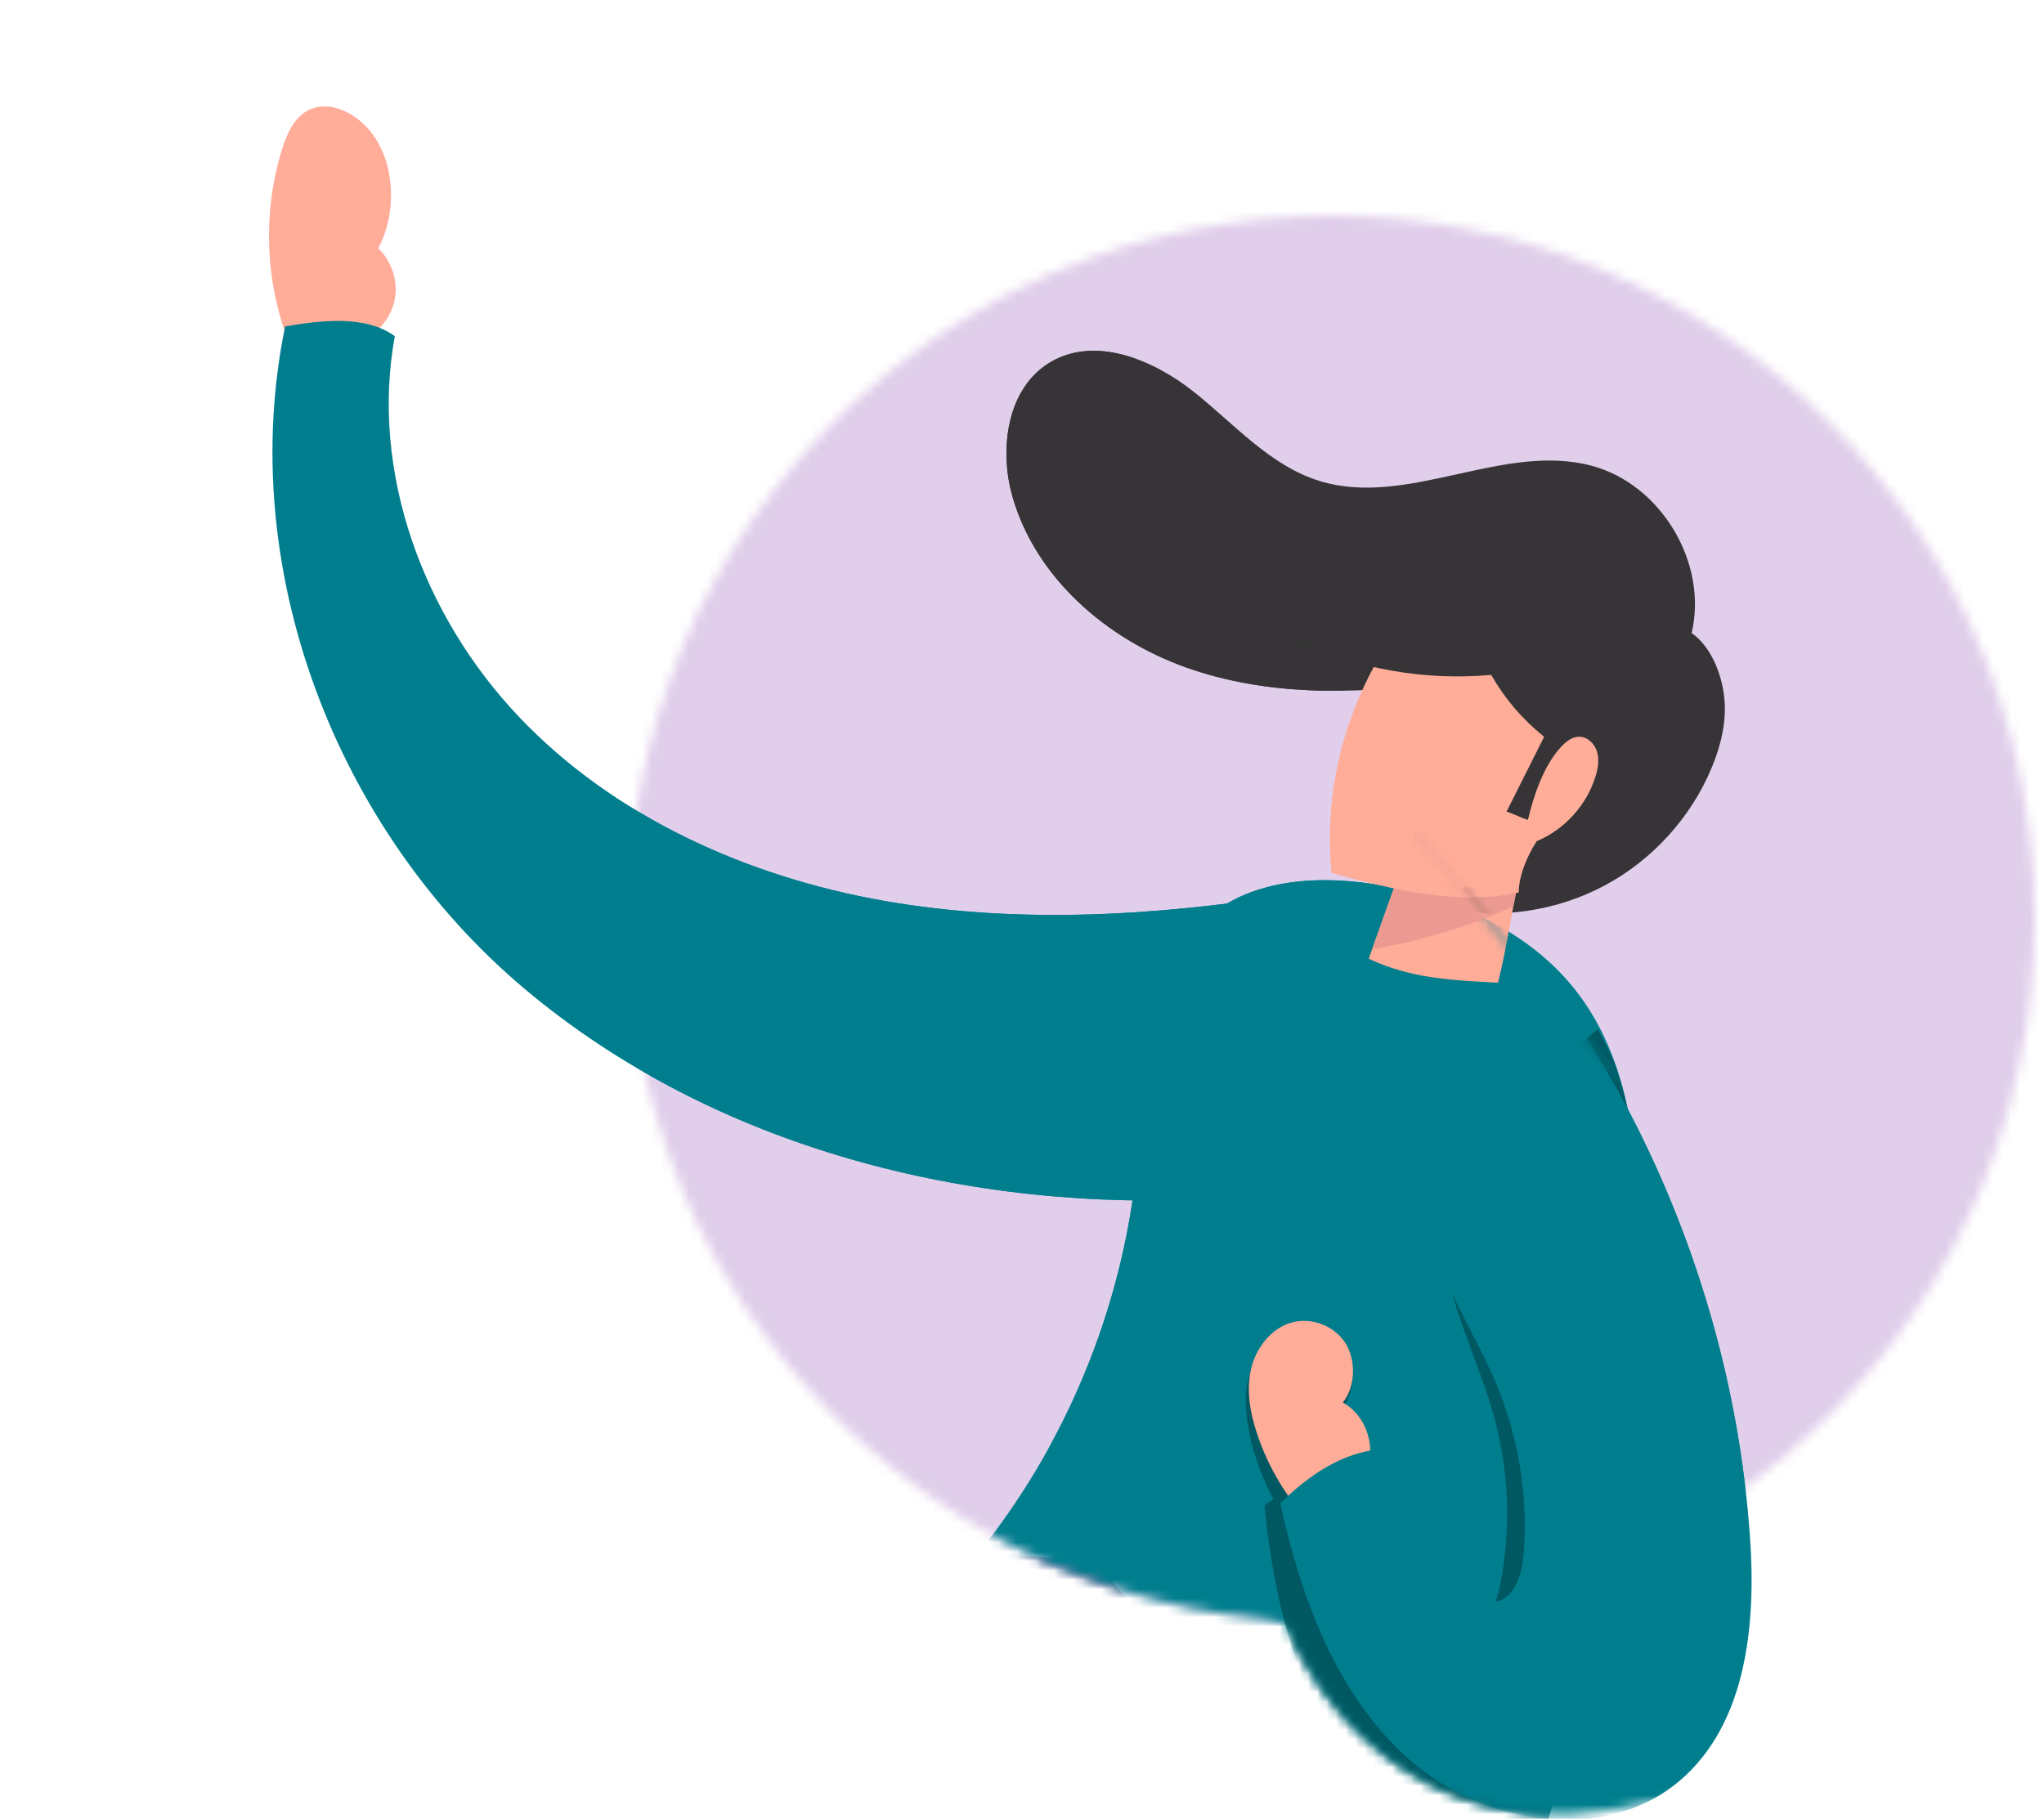 <?xml version="1.0" encoding="UTF-8"?>
<svg width="218px" height="194px" viewBox="0 0 218 194" version="1.1" xmlns="http://www.w3.org/2000/svg" xmlns:xlink="http://www.w3.org/1999/xlink">
    <title>B8EB618A-13AC-4D1D-A6CF-BACB4A40A174</title>
    <defs>
        <path d="M0.999,75 C0.999,116.421 34.579,150.001 76,150.001 L76,150.001 C117.422,150.001 151,116.421 151,75 L151,75 C151,33.578 117.422,0 76,0 L76,0 C34.579,0 0.999,33.578 0.999,75 L0.999,75 Z" id="path-1"></path>
        <path d="M101.865,4.845 L52.148,88.609 L8.964,140.888 L4.523,153.819 L0.44,185.003 C0.44,185.003 26.35,193.432 35.973,193.576 L35.973,193.576 C58.443,193.909 65.988,173.001 65.988,173.001 L65.988,173.001 L76.84,167.557 L119.32,128.052 L173.94,109.794 C173.94,109.794 203.078,64.474 202.443,61.937 L202.443,61.937 C201.809,59.4 186.584,19.435 186.584,19.435 L186.584,19.435 C186.584,19.435 173.897,1.673 170.725,1.039 L170.725,1.039 C170.514,0.996 170.024,0.977 169.295,0.977 L169.295,0.977 C159.088,0.977 101.865,4.845 101.865,4.845" id="path-3"></path>
        <path d="M101.865,4.845 L52.148,88.609 L8.964,140.888 L4.523,153.819 L0.44,185.003 C0.44,185.003 26.35,193.432 35.973,193.576 L35.973,193.576 C58.443,193.909 65.988,173.001 65.988,173.001 L65.988,173.001 L76.84,167.557 L119.32,128.052 L173.94,109.794 C173.94,109.794 203.078,64.474 202.443,61.937 L202.443,61.937 C201.809,59.4 186.584,19.435 186.584,19.435 L186.584,19.435 C186.584,19.435 173.897,1.673 170.725,1.039 L170.725,1.039 C170.514,0.996 170.024,0.977 169.295,0.977 L169.295,0.977 C159.088,0.977 101.865,4.845 101.865,4.845" id="path-5"></path>
        <path d="M101.865,4.845 L52.148,88.609 L8.964,140.888 L4.523,153.819 L0.44,185.003 C0.44,185.003 26.35,193.432 35.973,193.576 L35.973,193.576 C58.443,193.909 65.988,173.001 65.988,173.001 L65.988,173.001 L76.84,167.557 L119.32,128.052 L173.94,109.794 C173.94,109.794 203.078,64.474 202.443,61.937 L202.443,61.937 C201.809,59.4 186.584,19.435 186.584,19.435 L186.584,19.435 C186.584,19.435 173.897,1.673 170.725,1.039 L170.725,1.039 C170.514,0.996 170.024,0.977 169.295,0.977 L169.295,0.977 C159.088,0.977 101.865,4.845 101.865,4.845" id="path-7"></path>
        <path d="M101.865,4.845 L52.148,88.609 L8.964,140.888 L4.523,153.819 L0.44,185.003 C0.44,185.003 26.35,193.432 35.973,193.576 L35.973,193.576 C58.443,193.909 65.988,173.001 65.988,173.001 L65.988,173.001 L76.84,167.557 L119.32,128.052 L173.94,109.794 C173.94,109.794 203.078,64.474 202.443,61.937 L202.443,61.937 C201.809,59.4 186.584,19.435 186.584,19.435 L186.584,19.435 C186.584,19.435 173.897,1.673 170.725,1.039 L170.725,1.039 C170.514,0.996 170.024,0.977 169.295,0.977 L169.295,0.977 C159.088,0.977 101.865,4.845 101.865,4.845" id="path-9"></path>
        <path d="M101.865,4.845 L52.148,88.609 L8.964,140.888 L4.523,153.819 L0.44,185.003 C0.44,185.003 26.35,193.432 35.973,193.576 L35.973,193.576 C58.443,193.909 65.988,173.001 65.988,173.001 L65.988,173.001 L76.84,167.557 L119.32,128.052 L173.94,109.794 C173.94,109.794 203.078,64.474 202.443,61.937 L202.443,61.937 C201.809,59.4 186.584,19.435 186.584,19.435 L186.584,19.435 C186.584,19.435 173.897,1.673 170.725,1.039 L170.725,1.039 C170.514,0.996 170.024,0.977 169.295,0.977 L169.295,0.977 C159.088,0.977 101.865,4.845 101.865,4.845" id="path-11"></path>
        <path d="M101.865,4.845 L52.148,88.609 L8.964,140.888 L4.523,153.819 L0.44,185.003 C0.44,185.003 26.35,193.432 35.973,193.576 L35.973,193.576 C58.443,193.909 65.988,173.001 65.988,173.001 L65.988,173.001 L76.84,167.557 L119.32,128.052 L173.94,109.794 C173.94,109.794 203.078,64.474 202.443,61.937 L202.443,61.937 C201.809,59.4 186.584,19.435 186.584,19.435 L186.584,19.435 C186.584,19.435 173.897,1.673 170.725,1.039 L170.725,1.039 C170.514,0.996 170.024,0.977 169.295,0.977 L169.295,0.977 C159.088,0.977 101.865,4.845 101.865,4.845" id="path-13"></path>
        <path d="M101.865,4.845 L52.148,88.609 L8.964,140.888 L4.523,153.819 L0.44,185.003 C0.44,185.003 26.35,193.432 35.973,193.576 L35.973,193.576 C58.443,193.909 65.988,173.001 65.988,173.001 L65.988,173.001 L76.84,167.557 L119.32,128.052 L173.94,109.794 C173.94,109.794 203.078,64.474 202.443,61.937 L202.443,61.937 C201.809,59.4 186.584,19.435 186.584,19.435 L186.584,19.435 C186.584,19.435 173.897,1.673 170.725,1.039 L170.725,1.039 C170.514,0.996 170.024,0.977 169.295,0.977 L169.295,0.977 C159.088,0.977 101.865,4.845 101.865,4.845" id="path-15"></path>
        <path d="M101.865,4.845 L52.148,88.609 L8.964,140.888 L4.523,153.819 L0.44,185.003 C0.44,185.003 26.35,193.432 35.973,193.576 L35.973,193.576 C58.443,193.909 65.988,173.001 65.988,173.001 L65.988,173.001 L76.84,167.557 L119.32,128.052 L173.94,109.794 C173.94,109.794 203.078,64.474 202.443,61.937 L202.443,61.937 C201.809,59.4 186.584,19.435 186.584,19.435 L186.584,19.435 C186.584,19.435 173.897,1.673 170.725,1.039 L170.725,1.039 C170.514,0.996 170.024,0.977 169.295,0.977 L169.295,0.977 C159.088,0.977 101.865,4.845 101.865,4.845" id="path-17"></path>
        <path d="M101.865,4.845 L52.148,88.609 L8.964,140.888 L4.523,153.819 L0.44,185.003 C0.44,185.003 26.35,193.432 35.973,193.576 L35.973,193.576 C58.443,193.909 65.988,173.001 65.988,173.001 L65.988,173.001 L76.84,167.557 L119.32,128.052 L173.94,109.794 C173.94,109.794 203.078,64.474 202.443,61.937 L202.443,61.937 C201.809,59.4 186.584,19.435 186.584,19.435 L186.584,19.435 C186.584,19.435 173.897,1.673 170.725,1.039 L170.725,1.039 C170.514,0.996 170.024,0.977 169.295,0.977 L169.295,0.977 C159.088,0.977 101.865,4.845 101.865,4.845" id="path-19"></path>
        <path d="M101.865,4.845 L52.148,88.609 L8.964,140.888 L4.523,153.819 L0.44,185.003 C0.44,185.003 26.35,193.432 35.973,193.576 L35.973,193.576 C58.443,193.909 65.988,173.001 65.988,173.001 L65.988,173.001 L76.84,167.557 L119.32,128.052 L173.94,109.794 C173.94,109.794 203.078,64.474 202.443,61.937 L202.443,61.937 C201.809,59.4 186.584,19.435 186.584,19.435 L186.584,19.435 C186.584,19.435 173.897,1.673 170.725,1.039 L170.725,1.039 C170.514,0.996 170.024,0.977 169.295,0.977 L169.295,0.977 C159.088,0.977 101.865,4.845 101.865,4.845" id="path-21"></path>
        <path d="M101.865,4.845 L52.148,88.609 L8.964,140.888 L4.523,153.819 L0.44,185.003 C0.44,185.003 26.35,193.432 35.973,193.576 L35.973,193.576 C58.443,193.909 65.988,173.001 65.988,173.001 L65.988,173.001 L76.84,167.557 L119.32,128.052 L173.94,109.794 C173.94,109.794 203.078,64.474 202.443,61.937 L202.443,61.937 C201.809,59.4 186.584,19.435 186.584,19.435 L186.584,19.435 C186.584,19.435 173.897,1.673 170.725,1.039 L170.725,1.039 C170.514,0.996 170.024,0.977 169.295,0.977 L169.295,0.977 C159.088,0.977 101.865,4.845 101.865,4.845" id="path-23"></path>
        <path d="M101.865,4.845 L52.148,88.609 L8.964,140.888 L4.523,153.819 L0.44,185.003 C0.44,185.003 26.35,193.432 35.973,193.576 L35.973,193.576 C58.443,193.909 65.988,173.001 65.988,173.001 L65.988,173.001 L76.84,167.557 L119.32,128.052 L173.94,109.794 C173.94,109.794 203.078,64.474 202.443,61.937 L202.443,61.937 C201.809,59.4 186.584,19.435 186.584,19.435 L186.584,19.435 C186.584,19.435 173.897,1.673 170.725,1.039 L170.725,1.039 C170.514,0.996 170.024,0.977 169.295,0.977 L169.295,0.977 C159.088,0.977 101.865,4.845 101.865,4.845" id="path-25"></path>
        <path d="M101.865,4.845 L52.148,88.609 L8.964,140.888 L4.523,153.819 L0.44,185.003 C0.44,185.003 26.35,193.432 35.973,193.576 L35.973,193.576 C58.443,193.909 65.988,173.001 65.988,173.001 L65.988,173.001 L76.84,167.557 L119.32,128.052 L173.94,109.794 C173.94,109.794 203.078,64.474 202.443,61.937 L202.443,61.937 C201.809,59.4 186.584,19.435 186.584,19.435 L186.584,19.435 C186.584,19.435 173.897,1.673 170.725,1.039 L170.725,1.039 C170.514,0.996 170.024,0.977 169.295,0.977 L169.295,0.977 C159.088,0.977 101.865,4.845 101.865,4.845" id="path-27"></path>
    </defs>
    <g id="SHC---New-Biz" stroke="none" stroke-width="1" fill="none" fill-rule="evenodd">
        <g id="Smarthome_HO_Back" transform="translate(-586, -258)">
            <g id="WavingGuy" transform="translate(695, 355) scale(-1, 1) translate(-695, -355) translate(586, 258)">
                <g id="Group-16" transform="translate(0, 23)">
                    <mask id="mask-2" fill="white">
                        <use xlink:href="#path-1"></use>
                    </mask>
                    <g id="Clip-2"></g>
                    <polygon id="Fill-1" fill="#E0CEEA" mask="url(#mask-2)" points="-4 155 156 155 156 -5 -4 -5"></polygon>
                    <path d="M179.445,13.302 C177.626,12.541 176.242,10.819 175.889,8.879 C175.538,6.939 176.228,4.84 177.663,3.488 C175.575,-0.415 175.826,-6.057 178.796,-9.34 C180.383,-11.096 183.008,-12.326 185.114,-11.244 C186.638,-10.462 187.402,-8.735 187.914,-7.1 C190.382,0.78 189.547,9.639 185.651,16.92 C183.069,16.766 181.831,14.301 179.445,13.302" id="Fill-3" fill="#FFAC99" mask="url(#mask-2)"></path>
                    <path d="M100.975,143.52 C131.548,141.296 163.719,139.353 191.405,152.511 C208.439,160.608 222.537,173.971 233.959,188.978 C245.383,203.985 254.34,220.69 263.246,237.315 C263.477,237.747 263.394,237.319 263.754,237.652 C259.457,241.018 254.393,243.399 249.06,244.559 C228.273,229.908 207.827,203.788 192.687,183.353 C155.641,173.151 120.401,186.432 85.162,171.109 C84.472,157.402 92.988,154.68 100.975,143.52" id="Fill-4" fill="#97679F" mask="url(#mask-2)"></path>
                    <path d="M106.173,152.047 C120.81,221.927 120.413,294.917 105.018,364.633 C98.861,365.362 92.147,365.016 86.25,363.099 C81.58,336.442 84.136,308.729 91.976,282.828 C101.736,250.588 79.293,219.297 72.772,186.249 C70.892,176.724 75.528,168.954 81.624,161.398 C87.722,153.84 96.492,152.806 106.173,152.047" id="Fill-5" fill="#97679F" mask="url(#mask-2)"></path>
                    <path d="M77.218,205.839 C62.581,199.181 55.747,182.407 51.706,166.843 C47.149,149.289 44.399,131.267 43.511,113.152 C42.989,102.462 43.413,90.832 50.088,82.465 C55.02,76.285 62.738,72.858 70.52,71.463 C76.974,70.307 84.248,70.613 89.238,74.868 C96.116,80.735 95.876,91.146 96.637,100.154 C97.913,115.275 103.701,129.985 113.07,141.92 C108.157,168.641 98.312,188.716 77.218,205.839" id="Fill-6" fill="#007E8E" mask="url(#mask-2)"></path>
                    <path d="M84.584,123.073 C83.804,120.858 81.927,118.919 79.599,118.594 C77.462,118.297 75.2,119.502 74.255,121.442 C73.31,123.382 73.711,126.216 75.262,127.716 C73.565,128.919 72.768,131.103 72.975,133.157 C72.505,133.126 72.03,133.112 71.548,133.133 C70.331,138.031 68.302,143.754 65.503,147.954 C64.587,149.329 63.322,150.792 61.671,150.732 C59.515,150.655 58.41,148.137 57.993,146.02 C56.796,139.946 57.068,133.589 58.78,127.639 C60.901,120.269 65.236,113.001 63.775,105.472 C62.428,98.519 53.12,91.201 47.577,86.793 C46.96,87.933 46.423,89.114 45.846,90.275 C43.291,97.356 43.136,105.487 43.511,113.151 C44.398,131.267 47.149,149.29 51.706,166.844 C52.395,169.494 53.172,172.179 54.047,174.845 C60.815,174.905 67.88,171.655 72.529,166.526 C79.547,158.786 82.113,148.007 83.141,137.609 C82.826,137.365 82.504,137.132 82.182,136.899 C83.336,134.738 84.218,132.43 84.722,130.034 C85.206,127.734 85.365,125.29 84.584,123.073" id="Fill-7" fill="#005862" mask="url(#mask-2)"></path>
                    <path d="M72.714,134.842 C70.971,132.178 71.988,128.119 74.783,126.593 C73.418,124.923 73.351,122.061 74.517,120.245 C75.682,118.43 78.069,117.497 80.157,118.043 C82.431,118.637 84.068,120.781 84.584,123.073 C85.101,125.366 84.656,127.775 83.907,130.001 C82.707,133.571 80.717,136.872 78.121,139.602 C75.919,139.134 73.946,136.726 72.714,134.842" id="Fill-8" fill="#FFAC99" mask="url(#mask-2)"></path>
                    <path d="M52.072,82.715 C40.074,99.763 32.829,120.118 31.358,140.912 C30.696,150.268 31.712,160.86 38.853,166.938 C46.81,173.709 59.658,171.687 67.532,164.819 C75.406,157.952 79.215,147.547 81.451,137.342 C78.372,134.302 74.776,131.854 70.462,131.539 C68.679,136.263 65.996,141.708 62.725,145.553 C61.655,146.811 60.227,148.116 58.594,147.864 C56.462,147.535 55.659,144.905 55.492,142.754 C55.013,136.582 56.028,130.3 58.424,124.592 C61.391,117.521 66.546,110.809 65.976,103.16 C65.449,96.098 57.061,87.741 52.072,82.715" id="Fill-9" fill="#007E8E" mask="url(#mask-2)"></path>
                    <path d="M79.7,72.323 C94.283,74.65 109.246,75.644 123.788,73.076 C138.33,70.507 152.499,64.15 162.666,53.441 C172.833,42.731 178.546,27.384 175.893,12.857 C179.031,10.572 183.761,11.172 187.59,11.815 C192.895,37.617 182.201,65.523 162.042,82.481 C141.884,99.436 114.507,106.365 88.208,104.85 C83.57,96.445 81.742,81.703 79.7,72.323" id="Fill-10" fill="#007E8E" mask="url(#mask-2)"></path>
                    <path d="M64.959,49.899 C73.841,51.107 83.094,51.191 91.535,48.176 C99.977,45.161 107.517,38.636 110,30.023 C111.49,24.855 110.578,18.331 105.937,15.612 C101.168,12.82 95.017,15.346 90.69,18.783 C86.363,22.22 82.549,26.67 77.27,28.302 C67.912,31.194 57.73,24.163 48.264,26.674 C40.846,28.642 35.81,37.056 37.58,44.523 C35.492,45.97 34.327,48.988 34.089,51.517 C33.851,54.046 34.48,56.591 35.463,58.935 C37.68,64.221 41.754,68.706 46.804,71.42 C51.853,74.134 57.842,75.056 63.474,73.988 C61.638,71.429 59.463,68.192 58.335,65.251 C57.206,62.311 56.804,58.987 57.823,56.007 C58.843,53.027 61.838,49.474 64.959,49.899" id="Fill-11" fill="#363436" mask="url(#mask-2)"></path>
                    <path d="M67.148,65.609 C68.773,70.16 70.398,74.711 72.022,79.261 C67.49,81.391 63.236,81.537 58.237,81.824 C57.22,77.88 56.688,73.34 55.671,69.397 C60.02,68.158 62.799,66.847 67.148,65.609" id="Fill-12" fill="#FFAC99" mask="url(#mask-2)"></path>
                    <path d="M71.659,78.242 C66.468,77.367 61.39,75.838 56.59,73.678 C56.313,72.215 56.025,70.766 55.672,69.397 C60.02,68.157 62.8,66.847 67.148,65.609 C68.651,69.82 70.155,74.031 71.659,78.242" id="Fill-13" fill="#EC9A91" mask="url(#mask-2)"></path>
                    <path d="M66.709,41.278 C73.564,49.07 77.002,59.767 75.969,70.093 C69.487,71.894 62.253,73.69 55.712,72.118 C50.364,70.832 45.611,67.245 42.908,62.455 C40.206,57.664 39.594,51.74 41.26,46.498 C42.425,42.832 44.757,39.436 48.105,37.54 C53.7,34.372 62.462,36.451 66.709,41.278" id="Fill-14" fill="#FFAC99" mask="url(#mask-2)"></path>
                    <path d="M79.903,45.232 C73.427,48.328 66.11,49.639 58.962,48.985 C57.431,51.621 55.677,53.669 53.312,55.591 C54.623,58.194 56.011,60.971 57.322,63.575 C56.618,63.778 55.743,64.247 55.039,64.45 C54.45,61.91 53.411,58.847 51.702,56.878 C51.133,56.222 50.41,55.569 49.543,55.584 C48.66,55.597 47.914,56.347 47.665,57.194 C47.415,58.041 47.569,58.956 47.828,59.8 C48.768,62.875 51.132,65.483 54.099,66.721 C55.263,68.513 56.412,71.256 55.899,73.332 C48.818,72.59 42.645,67.984 39.643,61.528 C36.642,55.071 37.289,47.061 41.286,41.169 C45.284,35.277 52.489,31.716 59.597,32.12 C67.983,32.595 75.27,38.226 79.903,45.232" id="Fill-15" fill="#363436" mask="url(#mask-2)"></path>
                </g>
                <g id="Group-56" transform="translate(15, 0)">
                    <g id="Group-19">
                        <mask id="mask-4" fill="white">
                            <use xlink:href="#path-3"></use>
                        </mask>
                        <g id="Clip-18"></g>
                        <path d="M164.445,36.302 C162.626,35.541 161.242,33.819 160.889,31.879 C160.538,29.939 161.228,27.84 162.663,26.488 C160.575,22.585 160.826,16.943 163.796,13.66 C165.383,11.904 168.008,10.674 170.114,11.756 C171.638,12.538 172.402,14.265 172.914,15.9 C175.382,23.78 174.547,32.639 170.651,39.92 C168.069,39.766 166.831,37.301 164.445,36.302" id="Fill-17" fill="#FFAC99" mask="url(#mask-4)"></path>
                    </g>
                    <g id="Group-22">
                        <mask id="mask-6" fill="white">
                            <use xlink:href="#path-5"></use>
                        </mask>
                        <g id="Clip-21"></g>
                        <path d="M85.975,166.52 C116.548,164.296 148.719,162.353 176.405,175.511 C193.439,183.608 207.537,196.971 218.959,211.978 C230.383,226.985 239.34,243.69 248.246,260.315 C248.477,260.747 248.394,260.319 248.754,260.652 C244.457,264.018 239.393,266.399 234.06,267.559 C213.273,252.908 192.827,226.788 177.687,206.353 C140.641,196.151 105.401,209.432 70.162,194.109 C69.472,180.402 77.988,177.68 85.975,166.52" id="Fill-20" fill="#97679F" mask="url(#mask-6)"></path>
                    </g>
                    <g id="Group-25">
                        <mask id="mask-8" fill="white">
                            <use xlink:href="#path-7"></use>
                        </mask>
                        <g id="Clip-24"></g>
                        <path d="M91.173,175.047 C105.81,244.927 105.413,317.917 90.018,387.633 C83.861,388.362 77.147,388.016 71.25,386.099 C66.58,359.442 69.136,331.729 76.976,305.828 C86.736,273.588 64.293,242.297 57.772,209.249 C55.892,199.724 60.528,191.954 66.624,184.398 C72.722,176.84 81.492,175.806 91.173,175.047" id="Fill-23" fill="#97679F" mask="url(#mask-8)"></path>
                    </g>
                    <g id="Group-28">
                        <mask id="mask-10" fill="white">
                            <use xlink:href="#path-9"></use>
                        </mask>
                        <g id="Clip-27"></g>
                        <path d="M62.218,228.839 C47.581,222.181 40.747,205.407 36.706,189.843 C32.149,172.289 29.399,154.267 28.511,136.152 C27.989,125.462 28.413,113.832 35.088,105.465 C40.02,99.285 47.738,95.858 55.52,94.463 C61.974,93.307 69.248,93.613 74.238,97.868 C81.116,103.735 80.876,114.146 81.637,123.154 C82.913,138.275 88.701,152.985 98.07,164.92 C93.157,191.641 83.312,211.716 62.218,228.839" id="Fill-26" fill="#007E8E" mask="url(#mask-10)"></path>
                    </g>
                    <g id="Group-31">
                        <mask id="mask-12" fill="white">
                            <use xlink:href="#path-11"></use>
                        </mask>
                        <g id="Clip-30"></g>
                        <path d="M69.584,146.073 C68.804,143.857 66.927,141.919 64.599,141.595 C62.462,141.298 60.2,142.502 59.255,144.441 C58.31,146.381 58.711,149.216 60.262,150.715 C58.565,151.919 57.768,154.103 57.975,156.157 C57.505,156.126 57.03,156.112 56.548,156.133 C55.331,161.031 53.302,166.754 50.503,170.954 C49.587,172.329 48.322,173.792 46.671,173.732 C44.515,173.655 43.41,171.137 42.993,169.02 C41.796,162.946 42.068,156.589 43.78,150.639 C45.901,143.269 50.236,136.001 48.775,128.472 C47.428,121.519 38.12,114.201 32.577,109.793 C31.96,110.933 31.423,112.114 30.846,113.275 C28.291,120.356 28.136,128.487 28.511,136.151 C29.398,154.267 32.149,172.29 36.706,189.844 C37.395,192.494 38.172,195.179 39.047,197.845 C45.815,197.905 52.88,194.655 57.529,189.526 C64.547,181.786 67.113,171.007 68.141,160.609 C67.826,160.365 67.504,160.132 67.182,159.899 C68.336,157.738 69.218,155.43 69.722,153.034 C70.206,150.733 70.365,148.291 69.584,146.073" id="Fill-29" fill="#005862" mask="url(#mask-12)"></path>
                    </g>
                    <g id="Group-34">
                        <mask id="mask-14" fill="white">
                            <use xlink:href="#path-13"></use>
                        </mask>
                        <g id="Clip-33"></g>
                        <path d="M57.714,157.842 C55.971,155.178 56.988,151.119 59.783,149.593 C58.418,147.923 58.351,145.061 59.517,143.245 C60.682,141.43 63.069,140.497 65.157,141.043 C67.431,141.637 69.068,143.781 69.584,146.073 C70.101,148.366 69.656,150.775 68.907,153.001 C67.707,156.571 65.717,159.872 63.121,162.602 C60.919,162.134 58.946,159.726 57.714,157.842" id="Fill-32" fill="#FFAC99" mask="url(#mask-14)"></path>
                    </g>
                    <g id="Group-37">
                        <mask id="mask-16" fill="white">
                            <use xlink:href="#path-15"></use>
                        </mask>
                        <g id="Clip-36"></g>
                        <path d="M37.072,105.715 C29.567,116.379 23.922,128.337 20.385,140.888 C18.269,148.401 16.909,156.126 16.358,163.912 C15.696,173.268 16.712,183.86 23.853,189.938 C31.81,196.709 44.658,194.687 52.532,187.819 C60.406,180.952 64.215,170.547 66.451,160.342 C63.372,157.302 59.776,154.854 55.462,154.539 C53.679,159.263 50.996,164.708 47.725,168.553 C46.655,169.811 45.227,171.116 43.594,170.864 C41.462,170.535 40.659,167.905 40.492,165.754 C40.013,159.582 41.028,153.3 43.424,147.592 C46.391,140.521 51.546,133.809 50.976,126.16 C50.449,119.098 42.061,110.741 37.072,105.715" id="Fill-35" fill="#007E8E" mask="url(#mask-16)"></path>
                    </g>
                    <g id="Group-40">
                        <mask id="mask-18" fill="white">
                            <use xlink:href="#path-17"></use>
                        </mask>
                        <g id="Clip-39"></g>
                        <path d="M64.7,95.323 C79.283,97.65 94.246,98.644 108.788,96.076 C123.33,93.507 137.499,87.15 147.666,76.442 C157.833,65.731 163.546,50.383 160.893,35.856 C164.031,33.572 168.761,34.172 172.59,34.815 C177.895,60.617 167.201,88.523 147.042,105.481 C126.884,122.436 99.507,129.365 73.208,127.85 C68.57,119.445 66.742,104.703 64.7,95.323" id="Fill-38" fill="#007E8E" mask="url(#mask-18)"></path>
                    </g>
                    <g id="Group-43">
                        <mask id="mask-20" fill="white">
                            <use xlink:href="#path-19"></use>
                        </mask>
                        <g id="Clip-42"></g>
                        <path d="M49.959,72.899 C58.841,74.107 68.094,74.191 76.535,71.176 C84.977,68.161 92.517,61.636 95,53.023 C96.49,47.855 95.578,41.331 90.937,38.612 C86.168,35.82 80.017,38.346 75.69,41.783 C71.363,45.22 67.549,49.67 62.27,51.302 C52.912,54.194 42.73,47.163 33.264,49.674 C25.846,51.642 20.81,60.056 22.58,67.523 C20.492,68.97 19.327,71.988 19.089,74.517 C18.851,77.046 19.48,79.591 20.463,81.935 C22.68,87.221 26.754,91.706 31.804,94.42 C36.853,97.134 42.842,98.056 48.474,96.988 C46.638,94.429 44.463,91.192 43.335,88.251 C42.206,85.311 41.804,81.987 42.823,79.007 C43.843,76.027 46.838,72.474 49.959,72.899" id="Fill-41" fill="#363436" mask="url(#mask-20)"></path>
                    </g>
                    <g id="Group-46">
                        <mask id="mask-22" fill="white">
                            <use xlink:href="#path-21"></use>
                        </mask>
                        <g id="Clip-45"></g>
                        <path d="M52.148,88.609 C53.773,93.16 55.398,97.711 57.022,102.261 C52.49,104.391 48.236,104.537 43.237,104.824 C42.22,100.88 41.688,96.34 40.671,92.397 C45.02,91.158 47.799,89.847 52.148,88.609" id="Fill-44" fill="#FFAC99" mask="url(#mask-22)"></path>
                    </g>
                    <g id="Group-49">
                        <mask id="mask-24" fill="white">
                            <use xlink:href="#path-23"></use>
                        </mask>
                        <g id="Clip-48"></g>
                        <path d="M56.659,101.242 C51.468,100.367 46.39,98.838 41.59,96.678 C41.313,95.215 41.025,93.766 40.672,92.397 C45.02,91.157 47.8,89.847 52.148,88.609 C53.651,92.82 55.155,97.031 56.659,101.242" id="Fill-47" fill="#EC9A91" mask="url(#mask-24)"></path>
                    </g>
                    <g id="Group-52">
                        <mask id="mask-26" fill="white">
                            <use xlink:href="#path-25"></use>
                        </mask>
                        <g id="Clip-51"></g>
                        <path d="M51.709,64.278 C58.564,72.07 62.002,82.767 60.969,93.093 C54.487,94.894 47.253,96.69 40.712,95.118 C35.364,93.832 30.611,90.245 27.908,85.455 C25.206,80.664 24.594,74.74 26.26,69.498 C27.425,65.832 29.757,62.436 33.105,60.54 C38.7,57.372 47.462,59.451 51.709,64.278" id="Fill-50" fill="#FFAC99" mask="url(#mask-26)"></path>
                    </g>
                    <g id="Group-55">
                        <mask id="mask-28" fill="white">
                            <use xlink:href="#path-27"></use>
                        </mask>
                        <g id="Clip-54"></g>
                        <path d="M64.903,68.232 C58.427,71.328 51.11,72.639 43.962,71.985 C42.431,74.621 40.677,76.669 38.312,78.591 C39.623,81.194 41.011,83.971 42.322,86.575 C41.618,86.778 40.743,87.247 40.039,87.45 C39.45,84.91 38.411,81.847 36.702,79.878 C36.133,79.222 35.41,78.569 34.543,78.584 C33.66,78.597 32.914,79.347 32.665,80.194 C32.415,81.041 32.569,81.956 32.828,82.8 C33.768,85.875 36.132,88.483 39.099,89.721 C40.263,91.513 41.412,94.256 40.899,96.332 C33.818,95.59 27.645,90.984 24.643,84.528 C21.642,78.071 22.289,70.061 26.286,64.169 C30.284,58.277 37.489,54.716 44.597,55.12 C52.983,55.595 60.27,61.226 64.903,68.232" id="Fill-53" fill="#363436" mask="url(#mask-28)"></path>
                    </g>
                </g>
            </g>
        </g>
    </g>
</svg>
